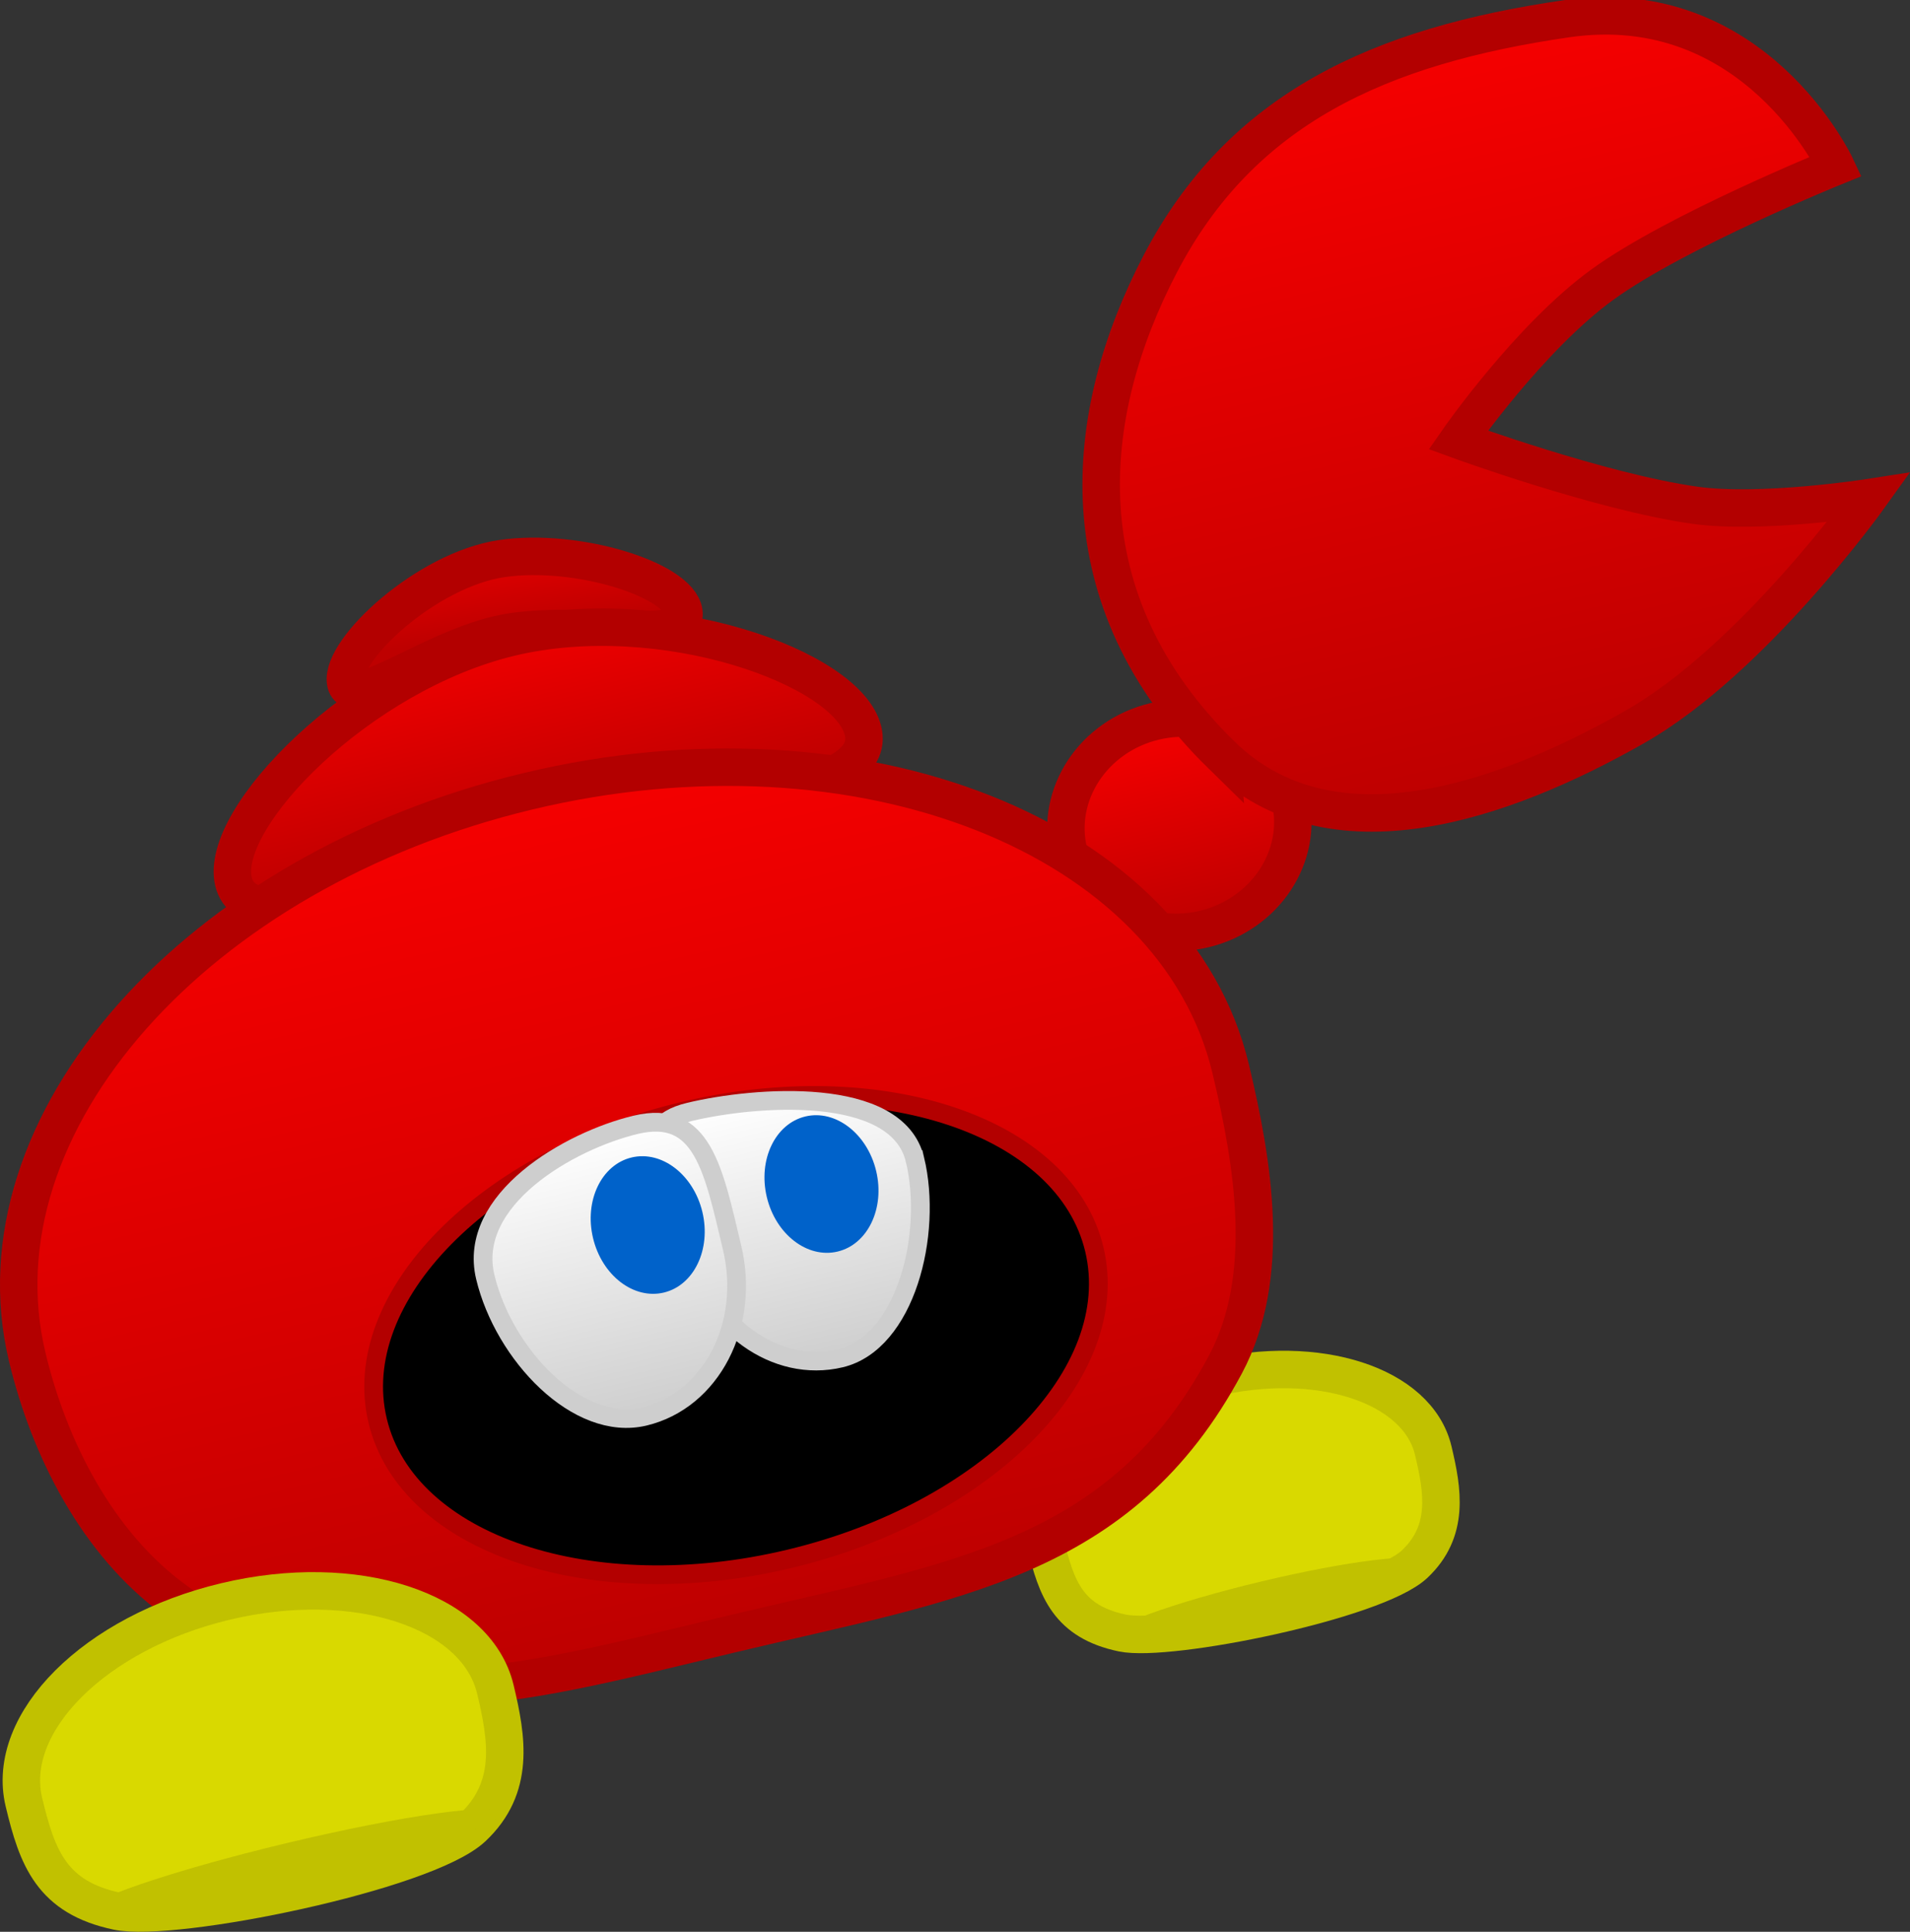<svg version="1.1" xmlns="http://www.w3.org/2000/svg" xmlns:xlink="http://www.w3.org/1999/xlink" width="50.977" height="51.542" viewBox="0,0,50.977,51.542"><rect x="0" y="0" width="50.977" height="51.542" fill="#333333" stroke="none"/><defs><linearGradient x1="227.458" y1="164.391" x2="227.919" y2="167.527" gradientUnits="userSpaceOnUse" id="color-1"><stop offset="0" stop-color="#f50000"/><stop offset="1" stop-color="#be0000"/></linearGradient><linearGradient x1="227.679" y1="166.904" x2="229.146" y2="173.033" gradientUnits="userSpaceOnUse" id="color-2"><stop offset="0" stop-color="#f50000"/><stop offset="1" stop-color="#be0000"/></linearGradient><linearGradient x1="245.055" y1="169.92" x2="246.38" y2="175.46" gradientUnits="userSpaceOnUse" id="color-3"><stop offset="0" stop-color="#f50000"/><stop offset="1" stop-color="#be0000"/></linearGradient><linearGradient x1="228.336" y1="171.783" x2="233.719" y2="194.279" gradientUnits="userSpaceOnUse" id="color-4"><stop offset="0" stop-color="#f50000"/><stop offset="1" stop-color="#be0000"/></linearGradient><linearGradient x1="251.596" y1="152.24" x2="256.139" y2="171.226" gradientUnits="userSpaceOnUse" id="color-5"><stop offset="0" stop-color="#f50000"/><stop offset="1" stop-color="#be0000"/></linearGradient><linearGradient x1="234.821" y1="179.818" x2="236.526" y2="186.945" gradientUnits="userSpaceOnUse" id="color-6"><stop offset="0" stop-color="#ffffff"/><stop offset="1" stop-color="#cecece"/></linearGradient><linearGradient x1="229.695" y1="181.044" x2="231.469" y2="188.457" gradientUnits="userSpaceOnUse" id="color-7"><stop offset="0" stop-color="#ffffff"/><stop offset="1" stop-color="#cecece"/></linearGradient></defs><g transform="translate(-214.241,-150.672)"><g data-paper-data="{&quot;isPaintingLayer&quot;:true}" fill-rule="nonzero" stroke-linecap="butt" stroke-linejoin="miter" stroke-miterlimit="10" stroke-dasharray="" stroke-dashoffset="0" style="mix-blend-mode: normal"><path d="M246.562,187.446c2.858,-0.684 5.513,0.178 5.931,1.926c0.259,1.084 0.435,2.154 -0.496,3.033c-1.035,0.976 -6.557,2.098 -7.799,1.838c-1.441,-0.302 -1.759,-1.166 -2.053,-2.395c-0.418,-1.747 1.56,-3.718 4.417,-4.402z" data-paper-data="{&quot;origPos&quot;:null,&quot;index&quot;:null,&quot;origRot&quot;:0}" fill="#d9d900" stroke="#c1c100" stroke-width="1"/><path d="M252.219,192.342c0.063,0.265 -1.771,0.93 -4.096,1.486c-2.325,0.556 -4.262,0.793 -4.325,0.528c-0.063,-0.265 1.771,-0.93 4.096,-1.486c2.325,-0.556 4.262,-0.793 4.325,-0.528z" data-paper-data="{&quot;origPos&quot;:null,&quot;origRot&quot;:0}" fill="#c1c100" stroke="none" stroke-width="0"/><path d="M227.632,165.576c2.006,-0.294 4.734,0.56 4.861,1.426c0.127,0.866 -2.569,0.23 -4.574,0.525c-2.006,0.294 -4.328,2.205 -4.455,1.339c-0.127,-0.866 2.163,-2.995 4.168,-3.29z" data-paper-data="{&quot;origPos&quot;:null,&quot;index&quot;:null,&quot;origRot&quot;:0}" fill="url(#color-1)" stroke="#b30000" stroke-width="1"/><path d="M227.865,167.68c4.032,-0.965 9.006,0.801 9.411,2.494c0.405,1.693 -4.098,1.894 -8.13,2.859c-4.032,0.965 -8.268,2.854 -8.673,1.161c-0.405,-1.693 3.36,-5.549 7.392,-6.514z" data-paper-data="{&quot;origPos&quot;:null,&quot;index&quot;:null,&quot;origRot&quot;:0}" fill="url(#color-2)" stroke="#b30000" stroke-width="1"/><path d="M245.055,169.92c1.632,-0.39 3.251,0.533 3.617,2.063c0.366,1.53 -0.66,3.086 -2.292,3.477c-1.632,0.39 -3.251,-0.533 -3.617,-2.063c-0.366,-1.53 0.66,-3.086 2.292,-3.477z" data-paper-data="{&quot;origPos&quot;:null,&quot;index&quot;:null,&quot;origRot&quot;:0}" fill="url(#color-3)" stroke="#b30000" stroke-width="1"/><path d="M228.336,171.783c8.87,-2.122 17.265,1.194 18.751,7.406c0.606,2.531 1.11,5.546 -0.14,7.889c-2.796,5.24 -7.294,5.782 -13.229,7.202c-6.028,1.442 -9.953,2.635 -14.818,-0.921c-2.067,-1.511 -3.349,-4.042 -3.933,-6.485c-1.486,-6.212 4.499,-12.969 13.369,-15.091z" data-paper-data="{&quot;origPos&quot;:null,&quot;index&quot;:null,&quot;origRot&quot;:0}" fill="url(#color-4)" stroke="#b30000" stroke-width="1"/><path d="M246.843,170.818c-4.231,-4.139 -3.736,-9.075 -1.638,-13.101c2.162,-4.149 5.853,-5.823 10.855,-6.546c5.001,-0.723 7.18,3.94 7.18,3.94c0,0 -4.246,1.716 -6.225,3.149c-1.954,1.415 -3.854,4.15 -3.854,4.15c0,0 3.797,1.388 6.318,1.743c1.754,0.247 4.639,-0.202 4.639,-0.202c0,0 -3.101,4.329 -6.242,6.114c-3.54,2.012 -8.123,3.599 -11.033,0.752z" data-paper-data="{&quot;origPos&quot;:null,&quot;origRot&quot;:0,&quot;index&quot;:null}" fill="url(#color-5)" stroke="#b30000" stroke-width="1"/><path d="M232.456,180.325c5.282,-1.264 10.203,0.384 10.992,3.681c0.789,3.297 -2.854,6.994 -8.135,8.257c-5.282,1.264 -10.203,-0.384 -10.992,-3.681c-0.789,-3.297 2.854,-6.994 8.135,-8.257z" data-paper-data="{&quot;origPos&quot;:null,&quot;index&quot;:null,&quot;origRot&quot;:0}" fill="#000000" stroke="#b30000" stroke-width="0.5"/><path d="M238.662,181.612c0.478,1.999 -0.255,4.883 -1.985,5.297c-1.73,0.414 -3.519,-0.871 -3.998,-2.87c-0.478,-1.999 -1.765,-3.287 -0.036,-3.7c1.73,-0.414 5.54,-0.726 6.018,1.273z" data-paper-data="{&quot;origPos&quot;:null,&quot;index&quot;:null,&quot;origRot&quot;:0}" fill="url(#color-6)" stroke="#cecece" stroke-width="0.5"/><path d="M227.193,184.745c-0.494,-2.063 2.233,-3.636 4.018,-4.063c1.785,-0.427 2.074,1.211 2.568,3.274c0.494,2.063 -0.553,4.081 -2.339,4.508c-1.785,0.427 -3.753,-1.656 -4.247,-3.719z" data-paper-data="{&quot;origPos&quot;:null,&quot;index&quot;:null,&quot;origRot&quot;:0}" fill="url(#color-7)" stroke="#cecece" stroke-width="0.5"/><path d="M235.735,180.461c0.806,-0.193 1.652,0.458 1.89,1.453c0.238,0.995 -0.222,1.958 -1.028,2.151c-0.806,0.193 -1.652,-0.458 -1.89,-1.453c-0.238,-0.995 0.222,-1.958 1.028,-2.151z" data-paper-data="{&quot;origPos&quot;:null,&quot;index&quot;:null,&quot;origRot&quot;:0}" fill="#0062ca" stroke="none" stroke-width="0"/><path d="M231.097,181.555c0.806,-0.193 1.652,0.458 1.89,1.453c0.238,0.995 -0.222,1.958 -1.028,2.151c-0.806,0.193 -1.652,-0.458 -1.89,-1.453c-0.238,-0.995 0.222,-1.958 1.028,-2.151z" data-paper-data="{&quot;origPos&quot;:null,&quot;index&quot;:null,&quot;origRot&quot;:0}" fill="#0062ca" stroke="none" stroke-width="0"/><path d="M220.25,193.403c3.475,-0.831 6.704,0.217 7.212,2.342c0.315,1.318 0.529,2.619 -0.604,3.687c-1.258,1.187 -7.973,2.551 -9.483,2.235c-1.752,-0.367 -2.139,-1.418 -2.496,-2.912c-0.508,-2.125 1.896,-4.521 5.371,-5.352z" data-paper-data="{&quot;origPos&quot;:null,&quot;index&quot;:null,&quot;origRot&quot;:0}" fill="#d9d900" stroke="#c1c100" stroke-width="1"/><path d="M227.598,199.044c0.07,0.293 -2.371,1.129 -5.452,1.866c-3.081,0.737 -5.636,1.097 -5.706,0.804c-0.07,-0.293 2.371,-1.129 5.452,-1.866c3.081,-0.737 5.636,-1.097 5.706,-0.804z" data-paper-data="{&quot;origPos&quot;:null,&quot;origRot&quot;:0}" fill="#c1c100" stroke="none" stroke-width="0"/></g></g></svg>